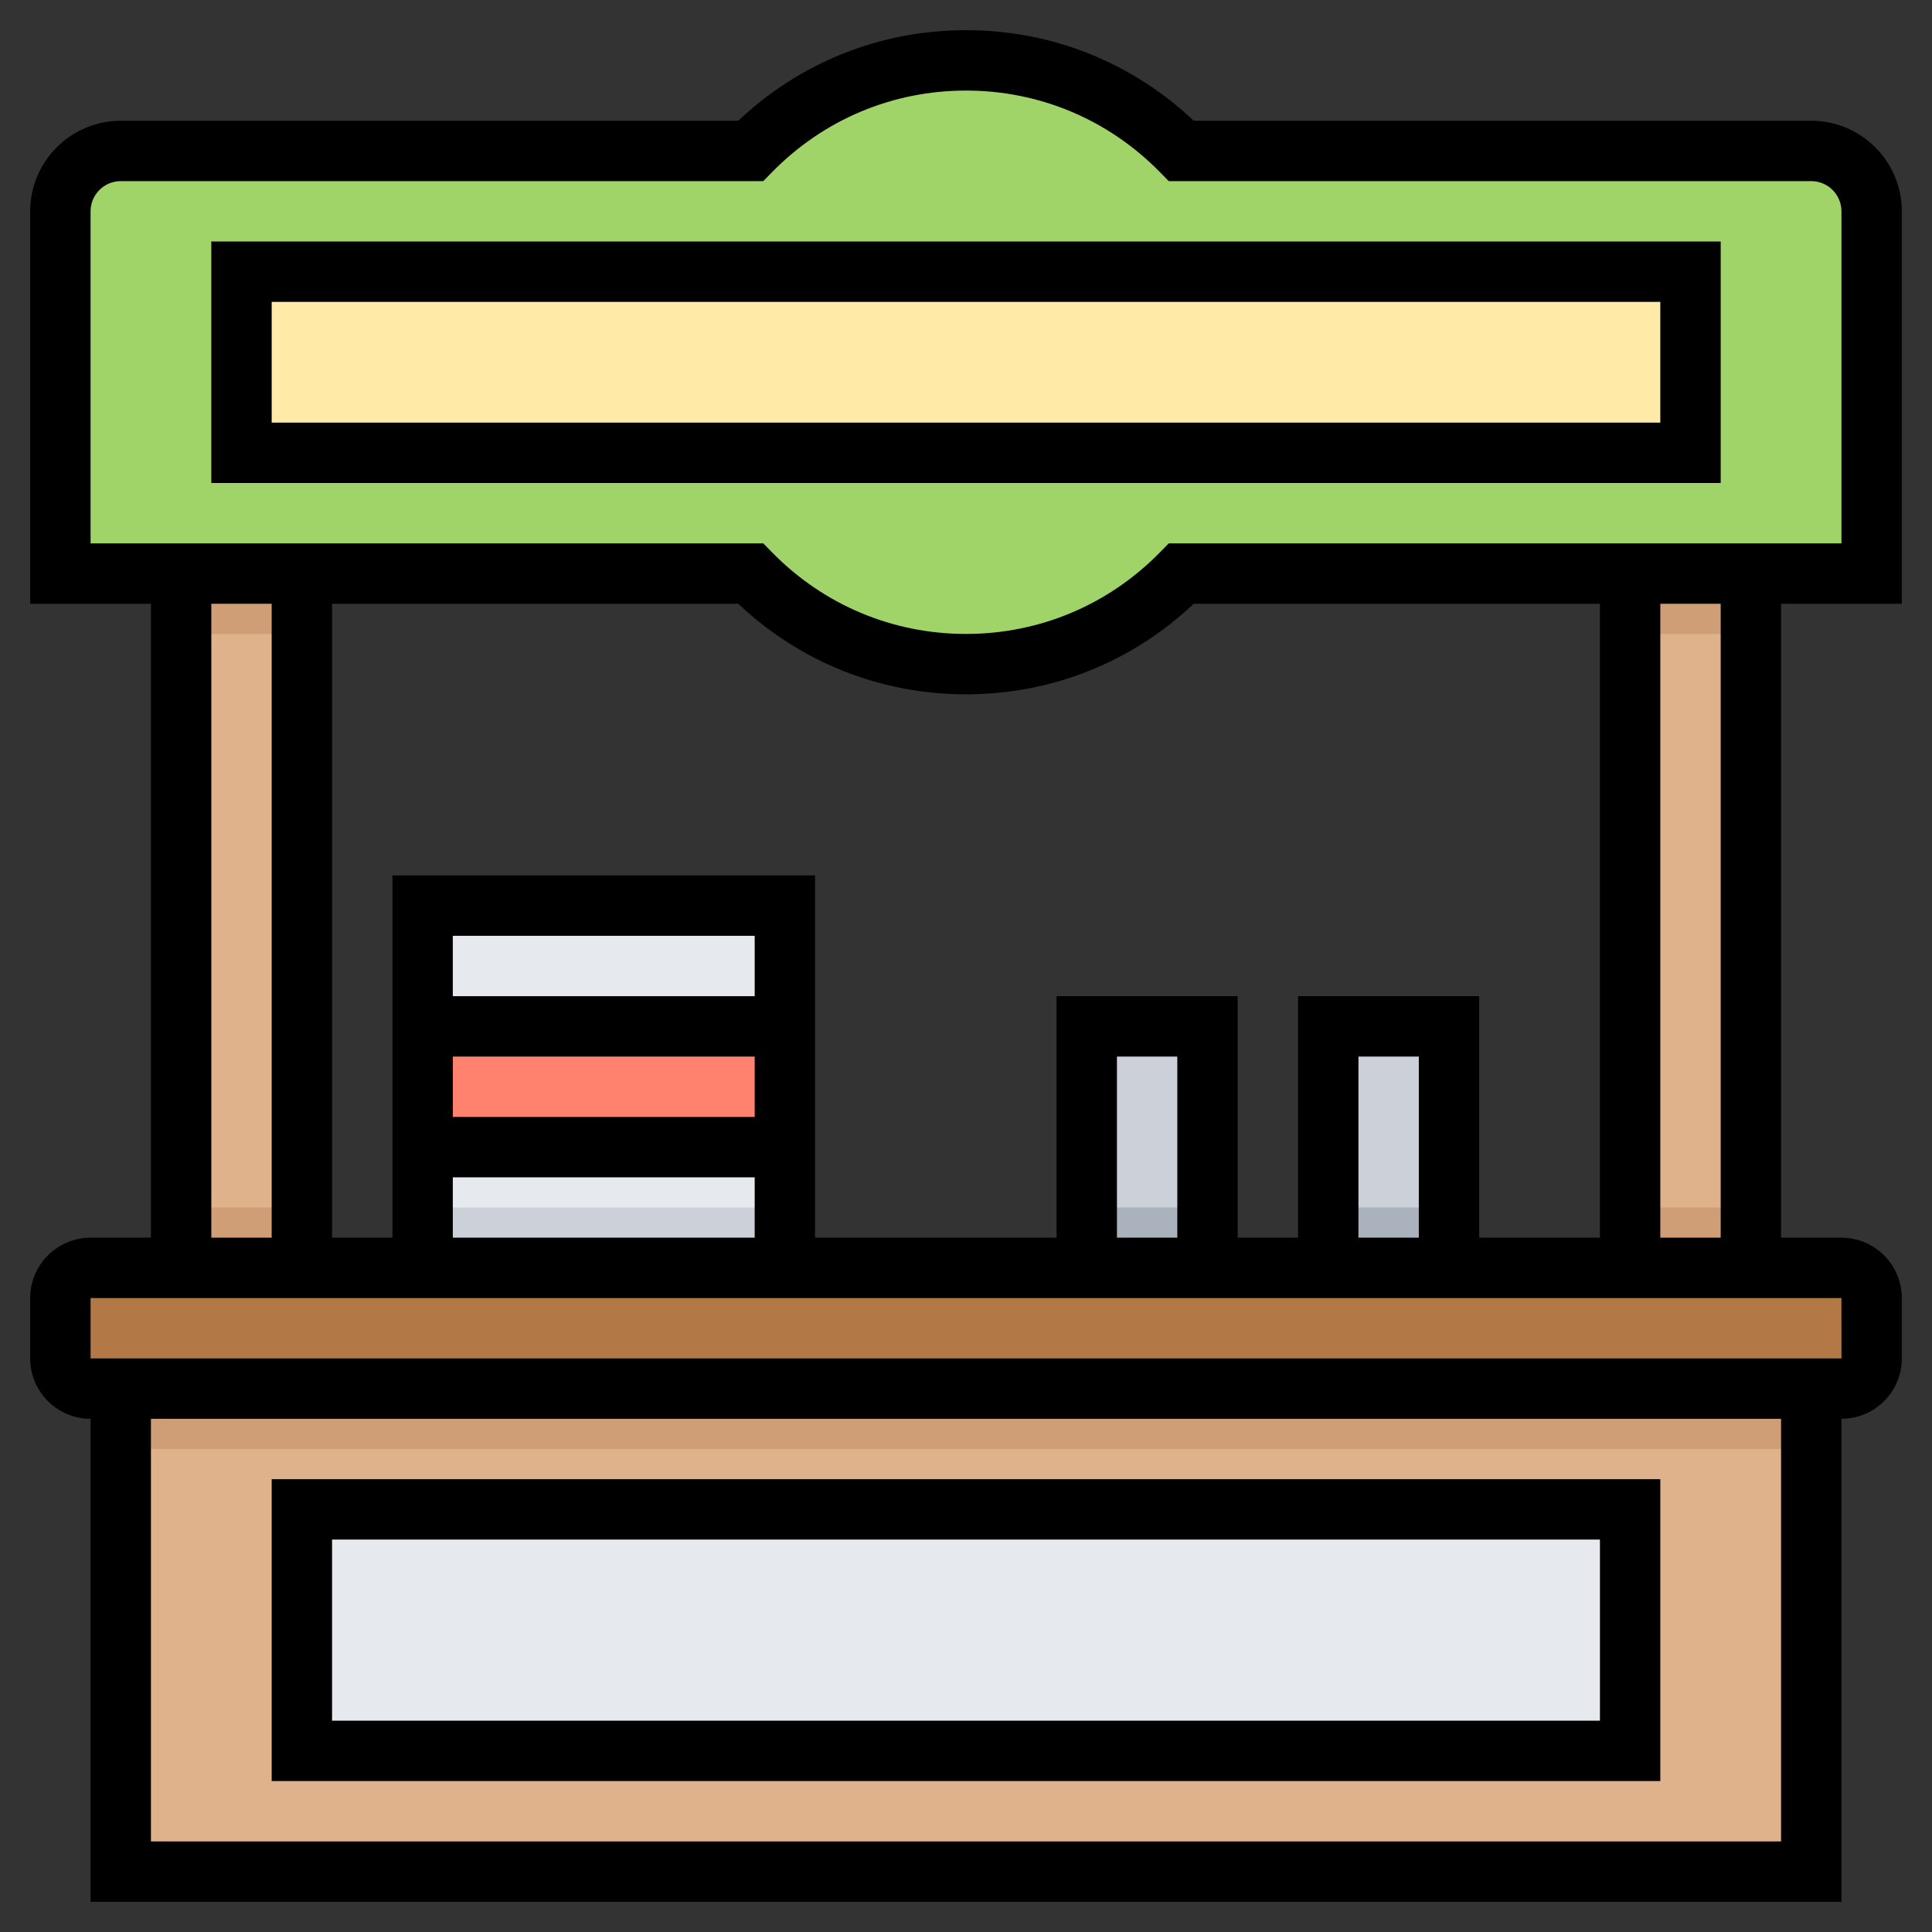 <?xml version="1.0" ?><svg id="Layer_1_1_" style="enable-background:new 0 0 64 64;" version="1.1" viewBox="0 0 64 64" xml:space="preserve" xmlns="http://www.w3.org/2000/svg" xmlns:xlink="http://www.w3.org/1999/xlink"><rect x="0" y="0" width="64" height="64" fill="#333333" stroke="none"/><g><g><path d="M62,7c0-1.105-0.895-2-2-2H39.136C37.321,3.15,34.796,2,32,2s-5.321,1.15-7.136,3H4    C2.895,5,2,5.895,2,7v12h22.864c1.815,1.85,4.34,3,7.136,3s5.321-1.15,7.136-3H62V7z" style="fill:#A0D468;"/><rect height="6" style="fill:#FFEAA7;" width="48" x="8" y="9"/><rect height="16" style="fill:#DFB28B;" width="56" x="4" y="46"/><rect height="23" style="fill:#DFB28B;" width="4" x="6" y="19"/><rect height="23" style="fill:#DFB28B;" width="4" x="54" y="19"/><rect height="12" style="fill:#E6E9ED;" width="12" x="14" y="30"/><rect height="4" style="fill:#FF826E;" width="12" x="14" y="34"/><rect height="8" style="fill:#CCD1D9;" width="4" x="36" y="34"/><rect height="8" style="fill:#CCD1D9;" width="4" x="44" y="34"/><rect height="8" style="fill:#E6E9ED;" width="44" x="10" y="50"/><rect height="2" style="fill:#CF9E76;" width="4" x="6" y="19"/><rect height="2" style="fill:#CF9E76;" width="4" x="54" y="19"/><rect height="2" style="fill:#CF9E76;" width="4" x="54" y="40"/><rect height="2" style="fill:#CF9E76;" width="4" x="6" y="40"/><rect height="2" style="fill:#CF9E76;" width="56" x="4" y="46"/><rect height="2" style="fill:#CCD1D9;" width="12" x="14" y="40"/><rect height="2" style="fill:#AAB2BD;" width="4" x="36" y="40"/><rect height="2" style="fill:#AAB2BD;" width="4" x="44" y="40"/><path d="M61,46H3c-0.552,0-1-0.448-1-1v-2c0-0.552,0.448-1,1-1h58c0.552,0,1,0.448,1,1v2    C62,45.552,61.552,46,61,46z" style="fill:#B27946;"/></g><g><path d="M57,8H7v8h50V8z M55,14H9v-4h46V14z"/><path d="M55,59V49H9v10H55z M11,51h42v6H11V51z"/><path d="M63,20V7c0-1.654-1.346-3-3-3H39.544C37.494,2.062,34.832,1,32,1s-5.494,1.062-7.544,3H4C2.346,4,1,5.346,1,7v13h4v21H3    c-1.103,0-2,0.897-2,2v2c0,1.103,0.897,2,2,2v16h58V47c1.103,0,2-0.897,2-2v-2c0-1.103-0.897-2-2-2h-2V20H63z M3,7    c0-0.551,0.448-1,1-1h21.284l0.294-0.3C27.286,3.959,29.567,3,32,3s4.714,0.959,6.422,2.7L38.716,6H60c0.552,0,1,0.449,1,1v11    H38.716l-0.294,0.3C36.714,20.041,34.433,21,32,21s-4.714-0.959-6.422-2.7L25.284,18H3V7z M49,41v-8h-6v8h-2v-8h-6v8h-8V29H13v12    h-2V20h13.456c2.05,1.938,4.712,3,7.544,3s5.494-1.062,7.544-3H53v21H49z M47,41h-2v-6h2V41z M39,41h-2v-6h2V41z M25,33H15v-2h10    V33z M15,35h10v2H15V35z M15,39h10v2H15V39z M7,20h2v21H7V20z M59,61H5V47h54V61z M61.001,45H3v-2h58L61.001,45z M57,41h-2V20h2    V41z"/></g></g></svg>